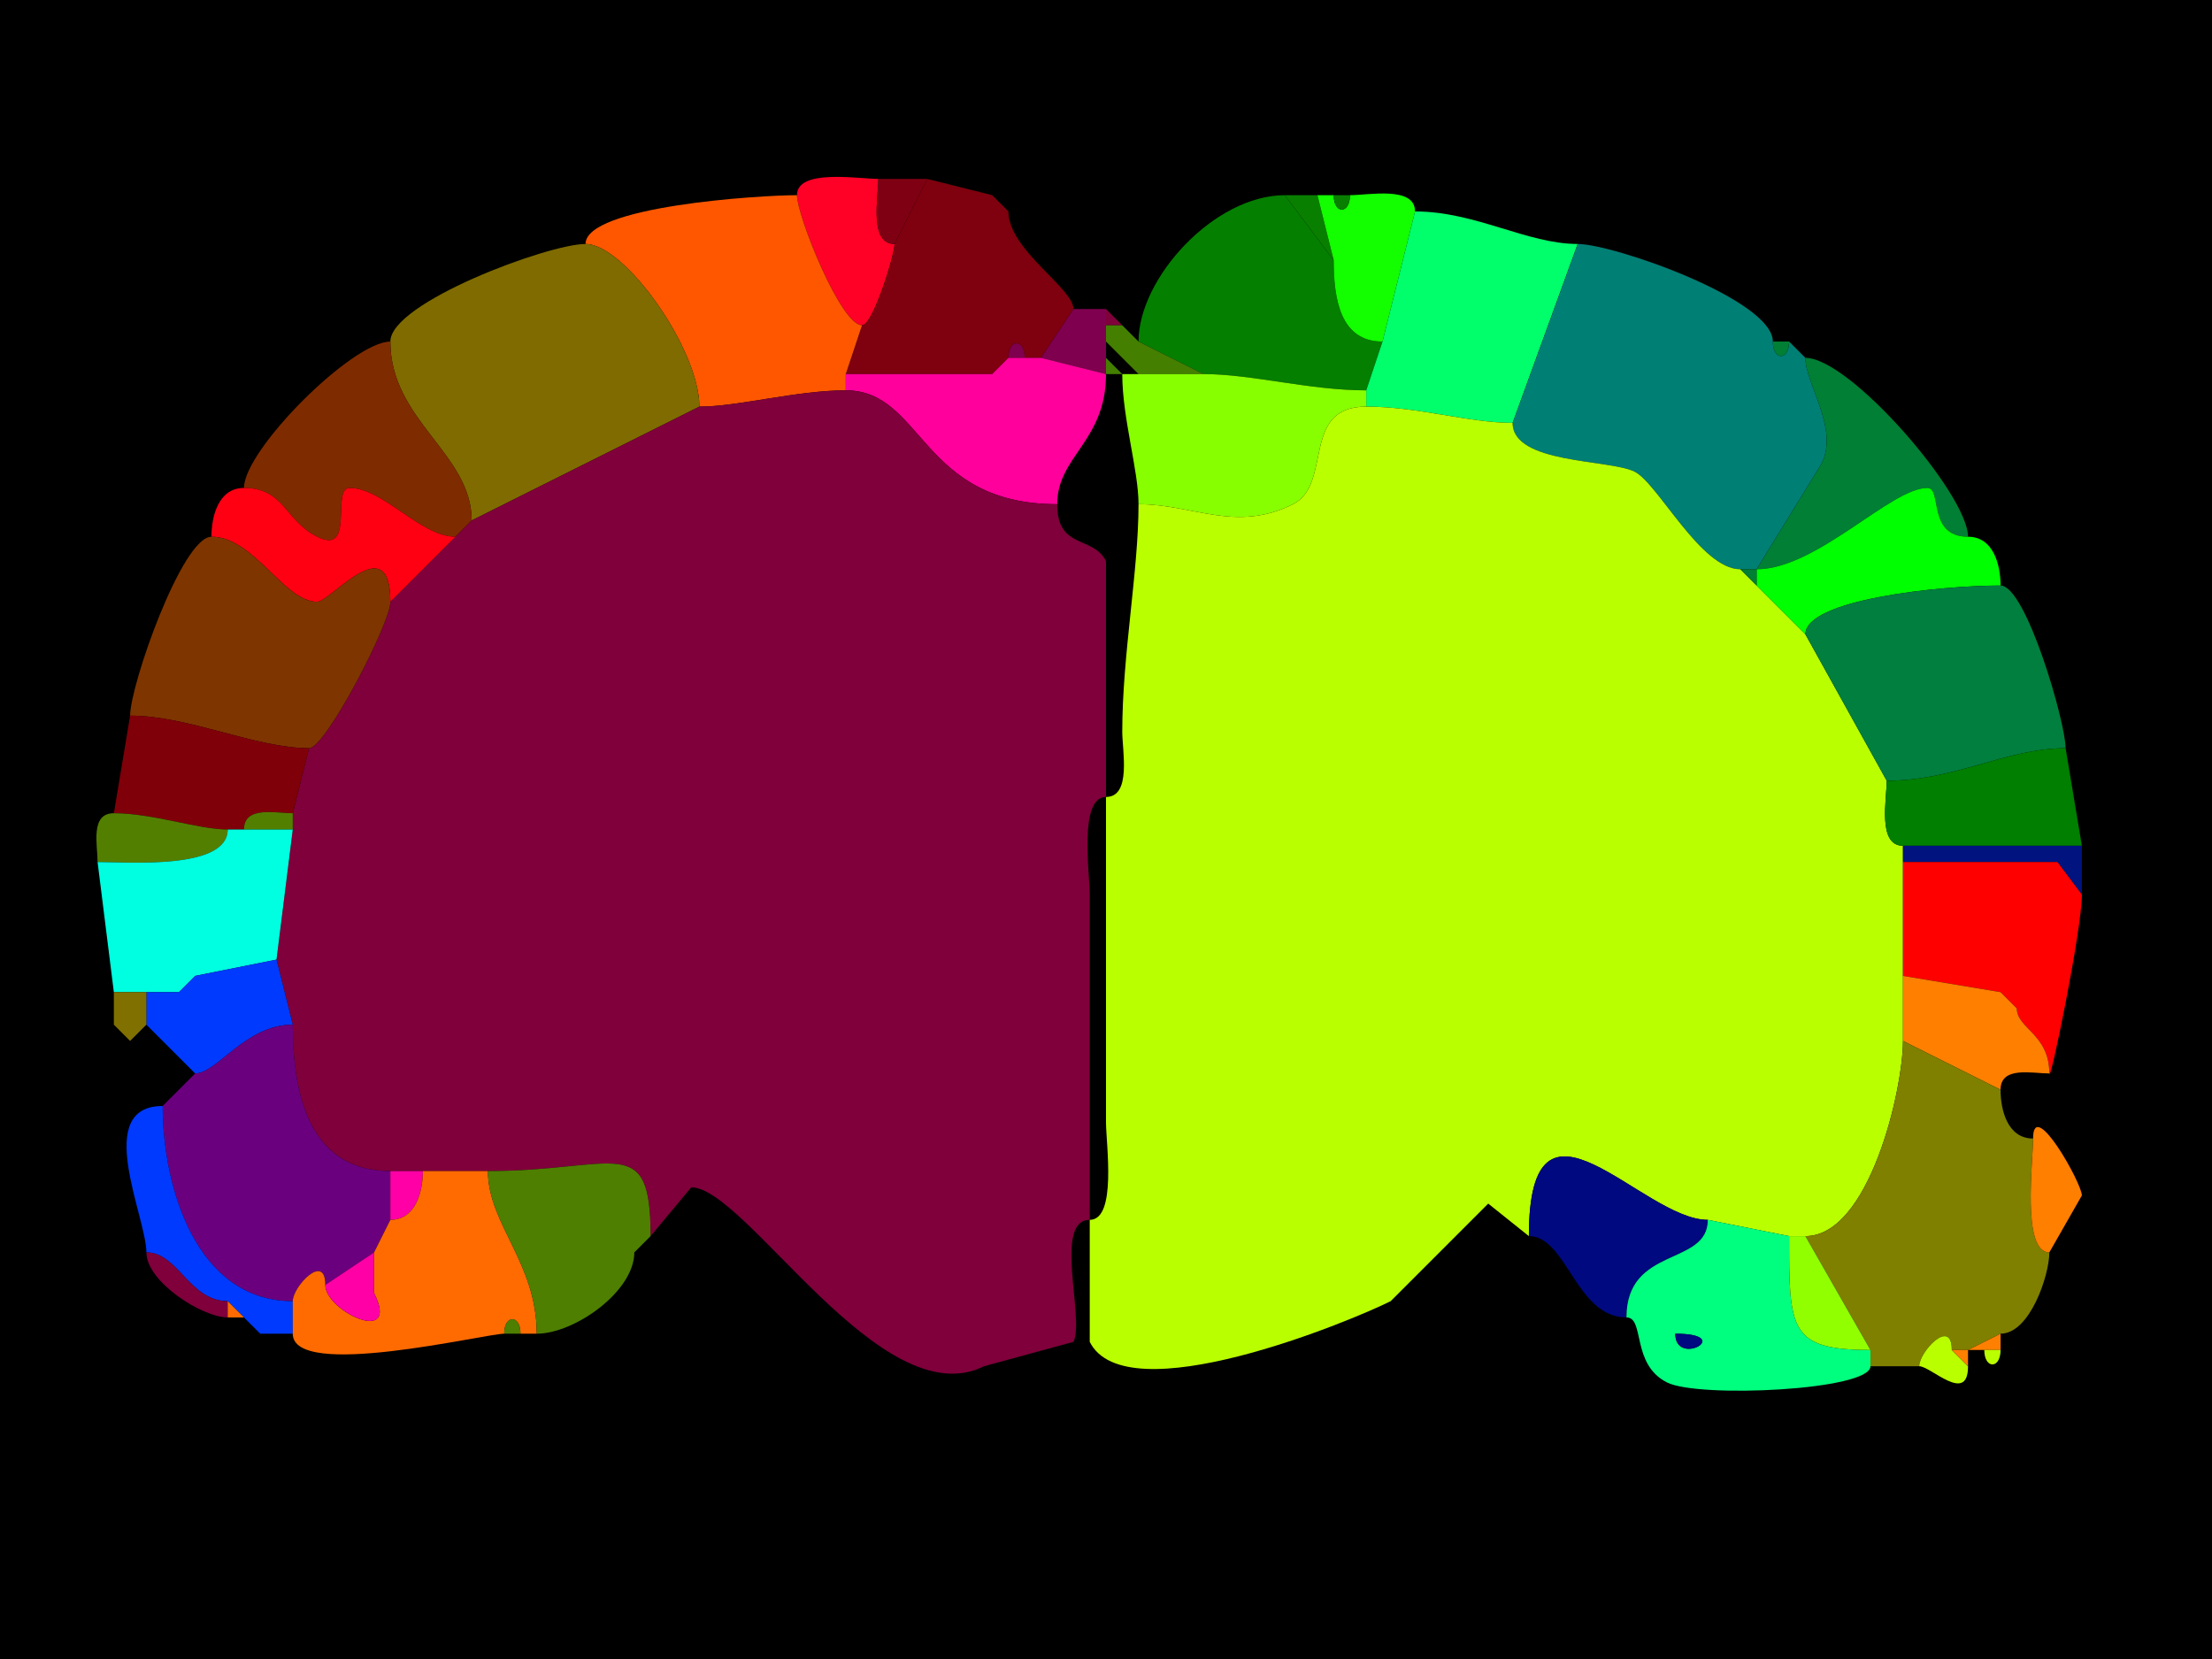 <svg xmlns="http://www.w3.org/2000/svg" xmlns:xlink="http://www.w3.org/1999/xlink" height="102" width="136">
<g>
<rect width="136" height="102" fill="#000000"  stroke-width="0" /> 
<path  fill="#FF0027" stroke-width="0" stroke="#FF0027" d = " M55 15 C55,15.671 53.672,20 53,20 51.689,20 49,13.252 49,12 49,10.357 52.766,11 54,11 54,12.145 53.421,15 55,15  Z"/>

<path  fill="#7F0013" stroke-width="0" stroke="#7F0013" d = " M57 11 L55,15 C53.421,15 54,12.145 54,11 54,11 57,11 57,11  Z"/>

<path  fill="#7F000E" stroke-width="0" stroke="#7F000E" d = " M52 23 L61,23 C61,23 62,22 62,22 62,20.814 63,20.814 63,22 63,22 64,22 64,22 64,22 66,19 66,19 66,17.713 62,15.363 62,13 62,13 61,12 61,12 61,12 57,11 57,11 57,11 55,15 55,15 55,15.671 53.672,20 53,20 53,20 52,23 52,23  Z"/>

<path  fill="#FF5700" stroke-width="0" stroke="#FF5700" d = " M52 24 C48.987,24 45.389,25 43,25 43,21.475 38.412,15 36,15 36,12.685 46.657,12 49,12 49,13.252 51.689,20 53,20 53,20 52,23 52,23 52,23 52,24 52,24  Z"/>

<path  fill="#7F003A" stroke-width="0" stroke="#7F003A" d = " M61 12 L62,13 C62,13 61,12 61,12  Z"/>

<path  fill="#047F00" stroke-width="0" stroke="#047F00" d = " M74 23 C76.978,23 80.49,24 84,24 84,24 85,21 85,21 82.4,21 82,18.361 82,16 82,16 79,12 79,12 74.657,12 70,17.097 70,21 70,21 74,23 74,23  Z"/>

<path  fill="#097F00" stroke-width="0" stroke="#097F00" d = " M81 12 L82,16 C82,16 79,12 79,12 79,12 81,12 81,12  Z"/>

<path  fill="#13FF00" stroke-width="0" stroke="#13FF00" d = " M82 16 C82,18.361 82.4,21 85,21 85,21 87,13 87,13 87,11.421 84.145,12 83,12 83,13.186 82,13.186 82,12 82,12 81,12 81,12 81,12 82,16 82,16  Z"/>

<path  fill="#097F00" stroke-width="0" stroke="#097F00" d = " M82 12 L83,12 C83,13.186 82,13.186 82,12  Z"/>

<path  fill="#00FF6B" stroke-width="0" stroke="#00FF6B" d = " M84 25 C87.222,25 90.277,26 93,26 93,26 97,15 97,15 93.881,15 90.721,13 87,13 87,13 85,21 85,21 85,21 84,24 84,24 84,24 84,25 84,25  Z"/>

<path  fill="#7F6B00" stroke-width="0" stroke="#7F6B00" d = " M43 25 L29,32 C29,27.887 24,25.859 24,21 24,18.604 33.714,15 36,15 38.412,15 43,21.475 43,25  Z"/>

<path  fill="#007F75" stroke-width="0" stroke="#007F75" d = " M107 35 L108,35 C108,35 112,28.5 112,28.5 113.081,26.338 111,23.606 111,22 111,22 110,21 110,21 110,22.186 109,22.186 109,21 109,18.419 99.178,15 97,15 97,15 93,26 93,26 93,28.535 98.958,28.229 100.5,29 101.936,29.718 104.569,35 107,35  Z"/>

<path  fill="#7F004E" stroke-width="0" stroke="#7F004E" d = " M68 22 L68,23 C68,23 64,22 64,22 64,22 66,19 66,19 66,19 68,19 68,19 68,19 68,20 68,20 68,20 68,21 68,21 68,21 68,22 68,22  Z"/>

<path  fill="#7F003A" stroke-width="0" stroke="#7F003A" d = " M68 20 L69,20 C69,20 68,19 68,19 68,19 68,20 68,20  Z"/>

<path  fill="#447F00" stroke-width="0" stroke="#447F00" d = " M70 23 L74,23 C74,23 70,21 70,21 70,21 69,20 69,20 69,20 68,20 68,20 68,20 68,21 68,21 68,21 70,23 70,23  Z"/>

<path  fill="#7F2B00" stroke-width="0" stroke="#7F2B00" d = " M29 32 L28,33 C25.857,33 23.563,30 21.5,30 20.329,30 21.873,34.187 19.5,33 17.522,32.011 17.477,30 15,30 15,27.66 21.66,21 24,21 24,25.859 29,27.887 29,32  Z"/>

<path  fill="#7F004E" stroke-width="0" stroke="#7F004E" d = " M62 22 L63,22 C63,20.814 62,20.814 62,22  Z"/>

<path  fill="#007F35" stroke-width="0" stroke="#007F35" d = " M109 21 L110,21 C110,22.186 109,22.186 109,21  Z"/>

<path  fill="#7F004E" stroke-width="0" stroke="#7F004E" d = " M62 22 L61,23 C61,23 62,22 62,22  Z"/>

<path  fill="#FF009C" stroke-width="0" stroke="#FF009C" d = " M52 24 C56.779,24 56.573,31 65,31 65,28.033 68,27.144 68,23 68,23 64,22 64,22 64,22 63,22 63,22 63,22 62,22 62,22 62,22 61,23 61,23 61,23 52,23 52,23 52,23 52,24 52,24  Z"/>

<path  fill="#447F00" stroke-width="0" stroke="#447F00" d = " M68 23 L69,23 C69,23 68,22 68,22 68,22 68,23 68,23  Z"/>

<path  fill="#007F35" stroke-width="0" stroke="#007F35" d = " M121 33 C118.467,33 119.43,30 118.5,30 116.248,30 111.703,35 108,35 108,35 112,28.5 112,28.5 113.081,26.338 111,23.606 111,22 113.749,22 121,30.406 121,33  Z"/>

<path  fill="#88FF00" stroke-width="0" stroke="#88FF00" d = " M84 25 C79.955,25 81.95,29.775 79.5,31 75.973,32.763 73.374,31 70,31 70,28.903 69,25.707 69,23 69,23 70,23 70,23 70,23 74,23 74,23 76.978,23 80.49,24 84,24 84,24 84,25 84,25  Z"/>

<path  fill="#7F003A" stroke-width="0" stroke="#7F003A" d = " M67 75 C64.739,75 66.703,81.094 66,82.5 L60.5,84 C54.192,87.154 45.854,73 42.5,73 L40,76 C40,69.523 37.879,72 30,72 30,72 26,72 26,72 26,72 24,72 24,72 19.26,72 18,67.762 18,63 18,63 17,59 17,59 17,59 18,51 18,51 18,51 18,50 18,50 18,50 19,46 19,46 20.012,46 24,38.327 24,37 24,37 28,33 28,33 28,33 29,32 29,32 29,32 43,25 43,25 45.389,25 48.987,24 52,24 56.779,24 56.573,31 65,31 65,33.815 67.203,32.905 68,34.5 68,34.5 68,49 68,49 66.316,49 67,53.679 67,55 67,55 67,75 67,75  Z"/>

<path  fill="#BAFF00" stroke-width="0" stroke="#BAFF00" d = " M110 76 L111,76 C114.922,76 117,67.007 117,64 117,64 117,60 117,60 117,56.934 117,55.583 117,53 117,53 117,52 117,52 115.421,52 116,49.145 116,48 116,48 111,39 111,39 111,39 108,36 108,36 108,36 107,35 107,35 104.569,35 101.936,29.718 100.5,29 98.958,28.229 93,28.535 93,26 90.277,26 87.222,25 84,25 79.955,25 81.95,29.775 79.5,31 75.973,32.763 73.374,31 70,31 70,35.121 69,40.275 69,45 69,46.145 69.579,49 68,49 68,49 68,69 68,69 68,70.321 68.684,75 67,75 67,75 67,82.5 67,82.5 69.222,86.945 82.975,81.262 85.5,80 85.5,80 91.5,74 91.5,74 91.5,74 94,76 94,76 94,65.592 100.947,75 105,75 105,75 110,76 110,76  Z"/>

<path  fill="#FF0013" stroke-width="0" stroke="#FF0013" d = " M28 33 L24,37 C24,32.388 20.316,37 19.5,37 17.451,37 15.609,33 13,33 13,31.762 13.423,30 15,30 17.477,30 17.522,32.011 19.5,33 21.873,34.187 20.329,30 21.5,30 23.563,30 25.857,33 28,33  Z"/>

<path  fill="#00FF00" stroke-width="0" stroke="#00FF00" d = " M123 36 C119.271,36 111,36.855 111,39 111,39 108,36 108,36 108,36 108,35 108,35 111.703,35 116.248,30 118.5,30 119.43,30 118.467,33 121,33 122.577,33 123,34.762 123,36  Z"/>

<path  fill="#7F3500" stroke-width="0" stroke="#7F3500" d = " M8 44 C11.59,44 15.711,46 19,46 20.012,46 24,38.327 24,37 24,32.388 20.316,37 19.5,37 17.451,37 15.609,33 13,33 11.198,33 8,42.131 8,44  Z"/>

<path  fill="#007F35" stroke-width="0" stroke="#007F35" d = " M108 35 L108,36 C108,36 107,35 107,35 107,35 108,35 108,35  Z"/>

<path  fill="#007F3F" stroke-width="0" stroke="#007F3F" d = " M127 46 C123.38,46 120.232,48 116,48 116,48 111,39 111,39 111,36.855 119.271,36 123,36 124.565,36 127,44.408 127,46  Z"/>

<path  fill="#7F0009" stroke-width="0" stroke="#7F0009" d = " M14 51 L15,51 C15,49.527 16.952,50 18,50 18,50 19,46 19,46 15.711,46 11.59,44 8,44 8,44 7,50 7,50 9.409,50 12.181,51 14,51  Z"/>

<path  fill="#007F00" stroke-width="0" stroke="#007F00" d = " M117 52 C121.433,52 123.567,52 128,52 128,52 127,46 127,46 123.38,46 120.232,48 116,48 116,49.145 115.421,52 117,52  Z"/>

<path  fill="#537F00" stroke-width="0" stroke="#537F00" d = " M14 51 C14,53.488 7.899,53 6,53 6,51.952 5.527,50 7,50 9.409,50 12.181,51 14,51  Z"/>

<path  fill="#537F00" stroke-width="0" stroke="#537F00" d = " M15 51 L18,51 C18,51 18,50 18,50 16.952,50 15,49.527 15,51  Z"/>

<path  fill="#00FFE1" stroke-width="0" stroke="#00FFE1" d = " M9 61 L11,61 C11,61 12,60 12,60 12,60 17,59 17,59 17,59 18,51 18,51 18,51 15,51 15,51 15,51 14,51 14,51 14,53.488 7.899,53 6,53 6,53 7,61 7,61 7,61 9,61 9,61  Z"/>

<path  fill="#00137F" stroke-width="0" stroke="#00137F" d = " M117 53 C120.537,53 123.839,53 126.5,53 L128,55 C128,55 128,52 128,52 123.567,52 121.433,52 117,52 117,52 117,53 117,53  Z"/>

<path  fill="#FF0000" stroke-width="0" stroke="#FF0000" d = " M124 62 C124,63.24 126,63.576 126,66 126,66.874 128,57.183 128,55 128,55 126.5,53 126.5,53 123.839,53 120.537,53 117,53 117,55.583 117,56.934 117,60 117,60 123,61 123,61 123,61 124,62 124,62  Z"/>

<path  fill="#003AFF" stroke-width="0" stroke="#003AFF" d = " M18 63 C15.085,63 13.349,66 12,66 12,66 9,63 9,63 9,63 9,61 9,61 9,61 11,61 11,61 11,61 12,60 12,60 12,60 17,59 17,59 17,59 18,63 18,63  Z"/>

<path  fill="#7F7000" stroke-width="0" stroke="#7F7000" d = " M12 60 L11,61 C11,61 12,60 12,60  Z"/>

<path  fill="#FF7F00" stroke-width="0" stroke="#FF7F00" d = " M126 66 C124.952,66 123,65.527 123,67 123,67 117,64 117,64 117,64 117,60 117,60 117,60 123,61 123,61 123,61 124,62 124,62 124,63.24 126,63.576 126,66  Z"/>

<path  fill="#7F7000" stroke-width="0" stroke="#7F7000" d = " M9 63 L8,64 C8,64 7,63 7,63 7,63 7,61 7,61 7,61 9,61 9,61 9,61 9,63 9,63  Z"/>

<path  fill="#007F7A" stroke-width="0" stroke="#007F7A" d = " M123 61 L124,62 C124,62 123,61 123,61  Z"/>

<path  fill="#7F003A" stroke-width="0" stroke="#7F003A" d = " M7 63 L8,64 C8,64 7,63 7,63  Z"/>

<path  fill="#6B007F" stroke-width="0" stroke="#6B007F" d = " M20 79 C20,76.974 18,79.104 18,80 12.081,80 10,73.021 10,68 10,68 12,66 12,66 13.349,66 15.085,63 18,63 18,67.762 19.26,72 24,72 24,72 24,75 24,75 24,75 23,77 23,77 23,77 20,79 20,79  Z"/>

<path  fill="#7F7F00" stroke-width="0" stroke="#7F7F00" d = " M115 84 L118,84 C118,83.104 120,80.974 120,83 120,83 121,83 121,83 121,83 123,82 123,82 124.803,82 126,78.408 126,77 124.286,77 125,71.406 125,70 123.423,70 123,68.238 123,67 123,67 117,64 117,64 117,67.007 114.922,76 111,76 111,76 115,83 115,83 115,83 115,84 115,84  Z"/>

<path  fill="#003AFF" stroke-width="0" stroke="#003AFF" d = " M16 82 L18,82 C18,82 18,80 18,80 12.081,80 10,73.021 10,68 5.679,68 9,74.826 9,77 10.947,77 11.636,80 14,80 14,80 15,81 15,81 15,81 16,82 16,82  Z"/>

<path  fill="#FF7F00" stroke-width="0" stroke="#FF7F00" d = " M125 70 C125,71.406 124.286,77 126,77 126,77 128,73.5 128,73.5 128,72.752 125,67.406 125,70  Z"/>

<path  fill="#00097F" stroke-width="0" stroke="#00097F" d = " M94 76 C96.338,76 96.89,81 100,81 100,76.585 105,77.865 105,75 100.947,75 94,65.592 94,76  Z"/>

<path  fill="#FF00A6" stroke-width="0" stroke="#FF00A6" d = " M26 72 C26,73.238 25.577,75 24,75 24,75 24,72 24,72 24,72 26,72 26,72  Z"/>

<path  fill="#FF6B00" stroke-width="0" stroke="#FF6B00" d = " M32 82 L33,82 C33,77.623 30,75.251 30,72 30,72 26,72 26,72 26,73.238 25.577,75 24,75 24,75 23,77 23,77 23,77 23,79.5 23,79.5 24.644,82.788 20,80.632 20,79 20,76.974 18,79.104 18,80 18,80 18,82 18,82 18,84.865 29.801,82 31,82 31,80.814 32,80.814 32,82  Z"/>

<path  fill="#4E7F00" stroke-width="0" stroke="#4E7F00" d = " M39 77 C39,79.405 35.319,82 33,82 33,77.623 30,75.251 30,72 37.879,72 40,69.523 40,76 40,76 39,77 39,77  Z"/>

<path  fill="#FF00A6" stroke-width="0" stroke="#FF00A6" d = " M24 75 L23,77 C23,77 24,75 24,75  Z"/>

<path  fill-rule="evenodd" fill="#00FF7F" stroke-width="0" stroke="#00FF7F" d = " M103 82 C103,84.091 106.746,82 103,82  M115 83 L115,84 C115,85.482 104.451,85.975 102.5,85 100.271,83.885 101.143,81 100,81 100,76.585 105,77.865 105,75 105,75 110,76 110,76 110,81.716 109.993,83 115,83  Z"/>

<path  fill="#7F003A" stroke-width="0" stroke="#7F003A" d = " M40 76 L39,77 C39,77 40,76 40,76  Z"/>

<path  fill="#92FF00" stroke-width="0" stroke="#92FF00" d = " M111 76 L115,83 C109.993,83 110,81.716 110,76 110,76 111,76 111,76  Z"/>

<path  fill="#7F003A" stroke-width="0" stroke="#7F003A" d = " M14 80 L14,81 C12.438,81 9,78.811 9,77 10.947,77 11.636,80 14,80  Z"/>

<path  fill="#FF00A6" stroke-width="0" stroke="#FF00A6" d = " M23 77 L20,79 C20,80.632 24.644,82.788 23,79.5 23,79.5 23,77 23,77  Z"/>

<path  fill="#FF6B00" stroke-width="0" stroke="#FF6B00" d = " M14 81 L15,81 C15,81 14,80 14,80 14,80 14,81 14,81  Z"/>

<path  fill="#7F003A" stroke-width="0" stroke="#7F003A" d = " M15 81 L16,82 C16,82 15,81 15,81  Z"/>

<path  fill="#4E7F00" stroke-width="0" stroke="#4E7F00" d = " M31 82 L32,82 C32,80.814 31,80.814 31,82  Z"/>

<path  fill="#00097F" stroke-width="0" stroke="#00097F" d = " M103 82 C103,84.091 106.746,82 103,82  Z"/>

<path  fill="#BAFF00" stroke-width="0" stroke="#BAFF00" d = " M118 84 C118.716,84 121,86.373 121,84 121,84 120,83 120,83 120,80.974 118,83.104 118,84  Z"/>

<path  fill="#FF7F00" stroke-width="0" stroke="#FF7F00" d = " M122 83 L123,83 C123,83 123,82 123,82 123,82 121,83 121,83 121,83 122,83 122,83  Z"/>

<path  fill="#FF7F00" stroke-width="0" stroke="#FF7F00" d = " M121 83 L121,84 C121,84 120,83 120,83 120,83 121,83 121,83  Z"/>

<path  fill="#BAFF00" stroke-width="0" stroke="#BAFF00" d = " M122 83 L123,83 C123,84.186 122,84.186 122,83  Z"/>

</g>
</svg>
